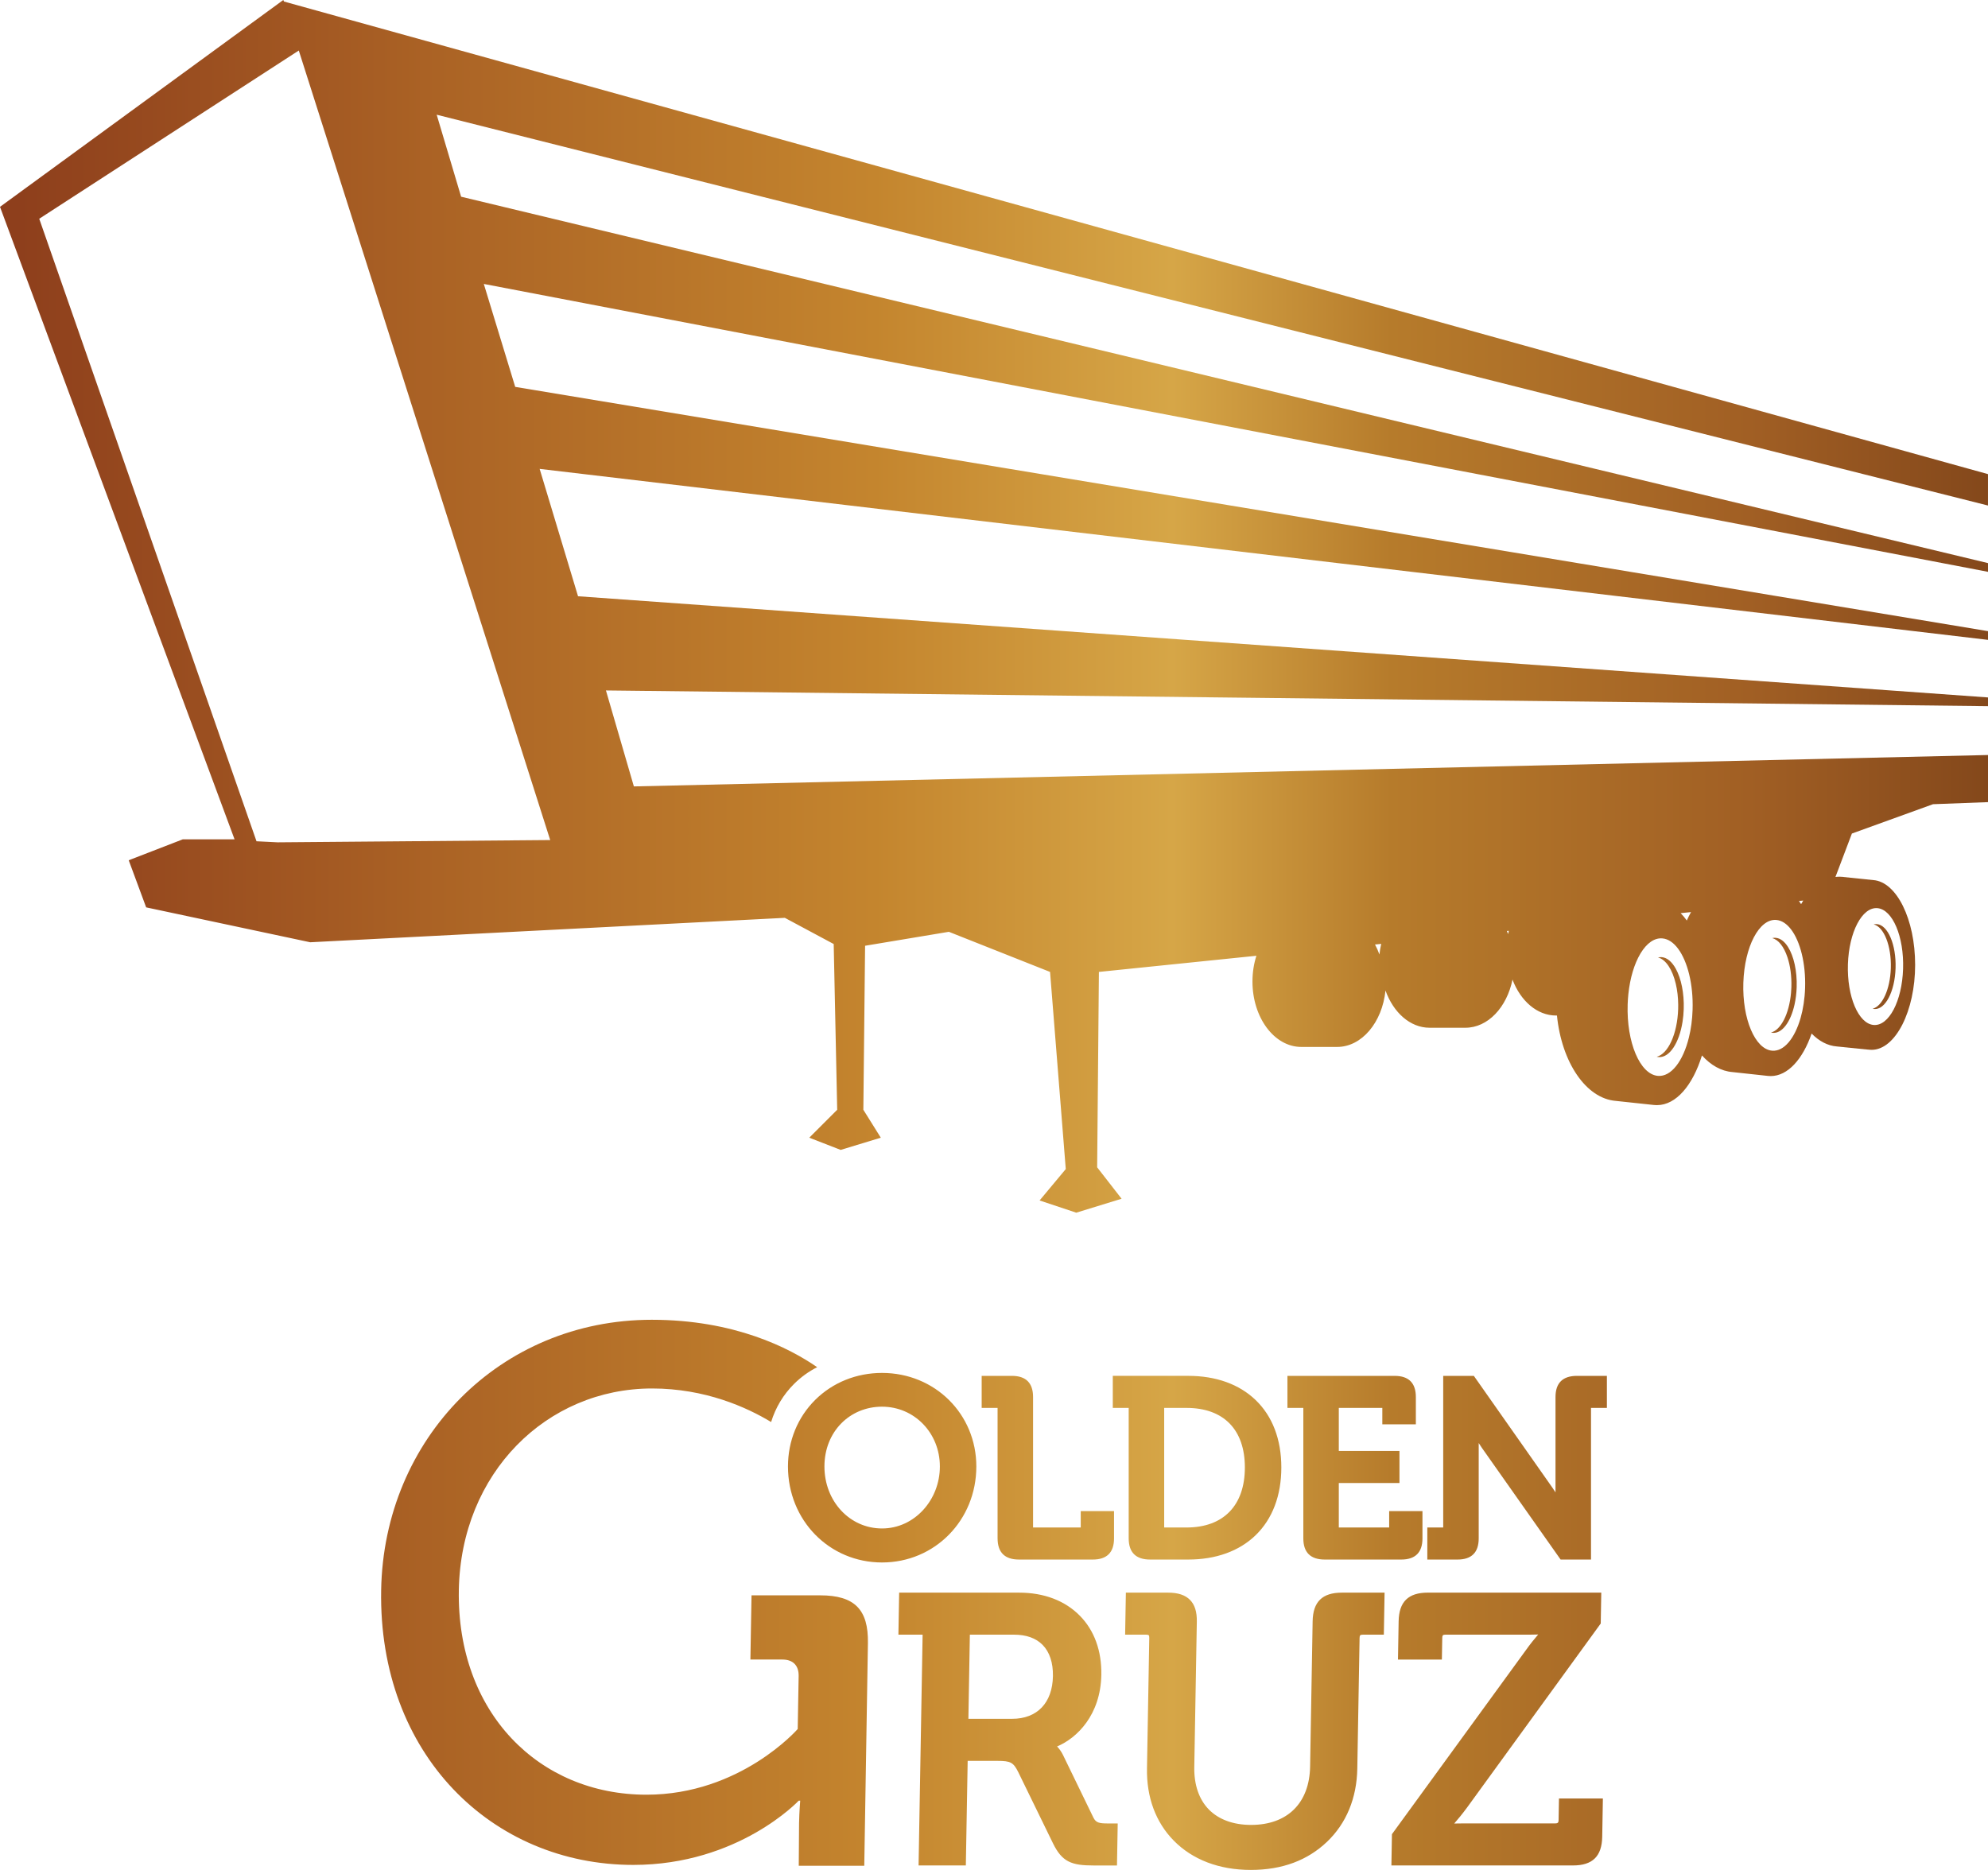 <?xml version="1.0" encoding="UTF-8"?>
<svg id="_Слой_1" data-name="Слой 1" xmlns="http://www.w3.org/2000/svg" xmlns:xlink="http://www.w3.org/1999/xlink" viewBox="0 0 1290.58 1214.13">
  <defs>
    <style>
      .cls-1 {
        fill: url(#_Безымянный_градиент_164);
      }
    </style>
    <linearGradient id="_Безымянный_градиент_164" data-name="Безымянный градиент 164" x1="0" y1="607.06" x2="1290.58" y2="607.06" gradientUnits="userSpaceOnUse">
      <stop offset=".01" stop-color="#8e3f1c"/>
      <stop offset=".22" stop-color="#ab6325"/>
      <stop offset=".44" stop-color="#c4852e"/>
      <stop offset=".59" stop-color="#d6a647"/>
      <stop offset=".7" stop-color="#b67b2b"/>
      <stop offset=".88" stop-color="#a15f24"/>
      <stop offset="1" stop-color="#84481b"/>
    </linearGradient>
  </defs>
  <path class="cls-1" d="M1227.49,628.68c.47-14.5-4.44-26.83-11.12-28.48,.67-.17,1.37-.24,2.07-.18,7.19,.6,12.62,13.43,12.13,28.66-.49,15.22-6.71,27.07-13.9,26.46-.34-.03-.67-.09-1-.18,6.27-1.57,11.38-12.56,11.82-26.28Zm-148.71-7.2c-.83-.07-1.64,0-2.44,.2,5.14,1.28,9.39,7.91,11.56,17.13,.97,4.09,1.52,8.68,1.56,13.55,.02,.94,0,1.89-.03,2.84-.52,16.17-6.54,29.1-13.92,30.95,.39,.1,.78,.17,1.18,.2,7.11,.6,13.42-9.15,15.59-22.92,.42-2.61,.68-5.38,.77-8.23,.34-10.44-1.69-19.92-5.13-26.17-2.45-4.47-5.61-7.26-9.14-7.56Zm74.01-12.57c-.78-.06-1.56,0-2.32,.2,4.13,1.02,7.64,5.66,9.88,12.35,1.83,5.44,2.81,12.24,2.58,19.53-.04,1.27-.12,2.52-.23,3.73-1.22,13.59-6.57,24.08-13.01,25.7,.37,.08,.74,.16,1.12,.2,6.14,.51,11.65-7.09,14.16-18.31,.77-3.47,1.27-7.29,1.4-11.31,.34-10.62-1.89-20.19-5.57-26.06-2.21-3.56-4.97-5.76-8-6.01Zm137.78-280.68C954.88,243.65,619.18,159.06,283.49,74.48c5.29,17.75,10.57,35.5,15.86,53.24,330.41,79.3,660.82,158.6,991.23,237.9v5.66c-325.5-62.31-651-124.61-976.5-186.92,6.8,22.28,13.59,44.56,20.39,66.84,318.7,52.87,637.41,105.73,956.11,158.6v5.66c-313.42-37.01-626.84-74.01-940.25-111.02,8.31,27.57,16.61,55.13,24.92,82.7,305.11,21.9,610.22,43.8,915.33,65.7v5.66c-299.07-3.4-598.14-6.8-897.21-10.2,6.04,20.77,12.08,41.54,18.13,62.31,293.03-6.8,586.05-13.59,879.08-20.39v30.59c-11.9,.45-23.8,.9-35.7,1.35-17.55,6.34-35.11,12.69-52.66,19.05-3.56,9.4-7.12,18.8-10.68,28.2,.89-.11,1.79-.17,2.7-.17,.62,0,1.24,.03,1.85,.09,.06,0,.12,.02,.18,.02,.06,0,.11,.02,.17,.02,.06,0,.12,0,.18,.02,.06,0,.12,0,.18,.02,.06,0,.11,0,.17,.02,.06,0,.12,0,.18,.02,.06,0,.12,0,.18,.02,.06,0,.11,0,.17,.02,.06,0,.12,0,.18,.02,.06,0,.12,0,.18,0,.06,0,.12,.02,.18,.02,.05,0,.11,.02,.17,.02,.06,0,.12,.02,.18,.02,.06,0,.12,0,.17,.02,.06,0,.12,0,.18,.02,.06,0,.12,0,.18,.02,.06,0,.12,0,.18,.02,.05,0,.11,0,.17,.02,.06,0,.12,0,.18,.02,.06,0,.12,0,.18,.02,.06,0,.11,0,.17,0,.06,0,.12,.02,.18,.02,.06,0,.12,.02,.18,.02,.06,0,.11,.02,.17,.02,.06,0,.12,0,.18,.02,.06,0,.12,0,.18,.02,.06,0,.12,0,.17,.02,.06,0,.12,0,.18,.02,.06,0,.12,0,.18,.02,.06,0,.12,0,.18,.02,.05,0,.11,0,.17,.02,.06,0,.12,0,.18,0,.06,0,.12,.02,.17,.02,.06,0,.12,.02,.18,.02,.06,0,.12,.02,.18,.02,.06,0,.12,0,.18,.02,.06,0,.11,0,.17,.02,.06,0,.12,0,.18,.02,.06,0,.12,0,.18,.02,.06,0,.11,0,.17,.02,.06,0,.12,0,.18,.02,.06,0,.12,0,.18,.02,.06,0,.11,0,.17,0,.06,0,.12,.02,.18,.02,.06,0,.12,.02,.18,.02,.06,0,.12,.02,.17,.02,.06,0,.12,0,.18,.02s.12,0,.18,.02c.06,0,.12,0,.18,.02,.05,0,.11,0,.17,.02,.06,0,.12,0,.18,.02,.06,0,.12,0,.17,.02,.06,0,.12,0,.18,.02,.06,0,.12,0,.18,0,.06,0,.12,.02,.18,.02,.05,0,.11,.02,.17,.02,.06,0,.12,0,.18,.02,.06,0,.12,0,.18,.02,.06,0,.11,0,.17,.02,.06,0,.12,0,.18,.02,.06,0,.12,0,.18,.02,.06,0,.11,0,.17,.02,.06,0,.12,0,.18,.02,.06,0,.12,0,.18,.02,.06,0,.12,0,.17,0,.06,0,.12,.02,.18,.02,.06,0,.12,.02,.18,.02,.06,0,.12,0,.17,.02,.06,0,.12,0,.18,.02,.06,0,.12,0,.18,.02,.06,0,.12,0,.18,.02,.05,0,.11,0,.17,.02,.06,0,.12,0,.18,.02,.06,0,.12,0,.18,.02,.06,0,.11,0,.17,0,.06,0,.12,.02,.18,.02,.06,0,.12,.02,.18,.02,.06,0,.11,.02,.17,.02,.06,0,.12,0,.18,.02,.06,0,.12,0,.18,.02,.06,0,.11,0,.17,.02,.06,0,.12,0,.18,.02,.06,0,.12,0,.18,.02,.06,0,.12,0,.17,.02,.06,0,.12,0,.18,.02,.06,0,.12,0,.18,0,.06,0,.12,.02,.17,.02,.06,0,.12,.02,.18,.02,.06,0,.12,.02,.18,.02,.06,0,.12,0,.18,.02,.05,0,.11,0,.17,.02,.06,0,.12,0,.18,.02,.06,0,.12,0,.18,.02,.05,0,.11,0,.17,.02,.06,0,.12,0,.18,.02,.06,0,.12,0,.18,.02,.06,0,.11,0,.17,0,.06,0,.12,.02,.18,.02,.06,0,.12,.02,.18,.02,.06,0,.12,0,.17,.02,.06,0,.12,0,.18,.02,.06,0,.12,0,.18,.02,.06,0,.12,0,.17,.02,.06,0,.12,0,.18,.02,.06,0,.12,0,.18,.02,.06,0,.12,0,.17,.02,.06,0,.12,0,.18,.02,.06,0,.12,0,.18,0,.06,0,.12,.02,.18,.02,.05,0,.11,.02,.17,.02,.06,0,.12,0,.18,.02,.06,0,.12,0,.18,.02,.05,0,.11,0,.17,.02,.06,0,.12,0,.18,.02,15.07,1.21,27.09,25.41,27.09,55.08s-12.66,55.14-28.27,55.14c-.58,0-1.15-.03-1.71-.1h-.03c-.05,0-.1,0-.15-.02-.06,0-.12,0-.18-.02-.07,0-.13,0-.19-.02-.06,0-.12,0-.18,0-.06,0-.12-.02-.19-.02-.06,0-.12-.02-.18-.02-.06,0-.12,0-.18-.02-.06,0-.12,0-.18-.02-.07,0-.13,0-.19-.02-.06,0-.12,0-.18-.02-.06,0-.12,0-.19-.02-.06,0-.12,0-.18-.02-.06,0-.12,0-.18-.02-.06,0-.12,0-.19-.02-.06,0-.12,0-.18,0-.06,0-.12-.02-.18-.02-.06,0-.12-.02-.19-.02-.06,0-.12,0-.18-.02-.06,0-.12,0-.18-.02-.06,0-.12,0-.19-.02-.06,0-.12,0-.18-.02-.06,0-.12,0-.18-.02-.06,0-.12,0-.19-.02-.06,0-.12,0-.18-.02-.06,0-.12,0-.18-.02-.06,0-.13,0-.19,0-.06,0-.12-.02-.18-.02-.06,0-.12-.02-.18-.02-.06,0-.13-.02-.19-.02-.06,0-.12,0-.18-.02-.06,0-.12,0-.18-.02-.06,0-.13,0-.19-.02-.06,0-.12,0-.18-.02-.06,0-.12,0-.18-.02-.06,0-.13,0-.19-.02-.06,0-.12,0-.18-.02-.06,0-.12,0-.18-.02-.06,0-.13,0-.19,0-.06,0-.12-.02-.18-.02-.06,0-.12-.02-.18-.02-.07,0-.13,0-.19-.02-.06,0-.12,0-.18-.02-.06,0-.12,0-.18-.02-.07,0-.13,0-.19-.02-.06,0-.12,0-.18-.02-.06,0-.12,0-.18-.02-.07,0-.13,0-.19-.02-.06,0-.12,0-.18-.02-.06,0-.12,0-.19,0-.06,0-.12-.02-.18-.02-.06,0-.12-.02-.18-.02-.06,0-.12-.02-.18-.02-.07,0-.13,0-.19-.02-.06,0-.12,0-.18-.02-.06,0-.12,0-.19-.02-.06,0-.12,0-.18-.02-.06,0-.12,0-.18-.02-.06,0-.12,0-.18-.02-.07,0-.13,0-.19-.02-.06,0-.12,0-.18-.02-.06,0-.12,0-.19,0-.06,0-.12-.02-.18-.02-.06,0-.12-.02-.18-.02-.06,0-.12,0-.19-.02-.06,0-.12,0-.18-.02-.06,0-.12,0-.18-.02-.06,0-.13,0-.19-.02-.06,0-.12,0-.18-.02-.06,0-.12,0-.18-.02-.06,0-.13,0-.19-.02-.06,0-.12,0-.18-.02-.06,0-.12,0-.18,0-.06,0-.13-.02-.19-.02-.06,0-.12-.02-.18-.02-.06,0-.12-.02-.18-.02-.06,0-.13,0-.19-.02-.06,0-.12,0-.18-.02-.06,0-.12,0-.18-.02-.06,0-.13,0-.19-.02-.06,0-.12,0-.18-.02-.06,0-.12,0-.18-.02-.06,0-.13,0-.19-.02-.06,0-.12,0-.18,0-.06,0-.12-.02-.18-.02-.07,0-.13-.02-.19-.02-.06,0-.12-.02-.18-.02-.06,0-.12-.02-.18-.02-.07,0-.13,0-.19-.02-.06,0-.12,0-.18-.02-.06,0-.12,0-.18-.02-.07,0-.13,0-.19-.02-.06,0-.12,0-.18-.02-.06,0-.12,0-.18-.02-.07,0-.13,0-.19-.02-.06,0-.12,0-.18,0-.06,0-.12-.02-.19-.02-.06,0-.12-.02-.18-.02-.06,0-.12-.02-.18-.02-.06,0-.12,0-.18-.02-.07,0-.13,0-.19-.02-.06,0-.12,0-.18-.02-.06,0-.12,0-.18-.02-.07,0-.13,0-.19-.02-.06,0-.12,0-.18-.02-.06,0-.12,0-.19-.02-.06,0-.12,0-.18,0-.06,0-.12-.02-.18-.02-.06,0-.12-.02-.19-.02-.06,0-.12-.02-.18-.02-.06,0-.12-.02-.18-.02-.06,0-.12,0-.19-.02-.06,0-.12,0-.18-.02-.06,0-.12,0-.18-.02-.06,0-.12,0-.19-.02-6.01-.47-11.6-3.48-16.37-8.38-5.73,16.65-15.49,27.61-26.55,27.61-.55,0-1.1-.03-1.64-.09-.04,0-.08,0-.1,0-.07,0-.14,0-.2-.02-.07,0-.14,0-.2-.02-.07,0-.14,0-.2-.02-.07,0-.14-.02-.2-.02-.07,0-.14-.02-.2-.03-.07,0-.14,0-.21-.02-.07,0-.14,0-.2-.02-.07,0-.14,0-.2-.02-.07,0-.14,0-.2-.02-.07,0-.14-.02-.2-.02-.07,0-.14-.02-.2-.03-.07,0-.14,0-.2-.02-.07,0-.14,0-.2-.02-.08,0-.14,0-.21-.02s-.14,0-.2-.02c-.07,0-.14-.02-.2-.02-.07,0-.14-.02-.2-.03-.07,0-.14,0-.2-.02-.07,0-.14,0-.2-.02-.07,0-.14,0-.2-.02-.08,0-.14,0-.21-.02-.07,0-.14-.02-.2-.02-.07,0-.14-.02-.2-.03-.07,0-.14,0-.2-.02-.07,0-.14,0-.2-.02-.07,0-.14,0-.2-.02-.07,0-.14,0-.21-.02-.07,0-.14-.02-.2-.02-.07,0-.14-.02-.2-.03-.07,0-.14,0-.2-.02-.07,0-.14,0-.2-.02-.07,0-.14,0-.2-.02-.07,0-.14,0-.2-.02-.07,0-.14-.02-.2-.02-.08,0-.14-.02-.21-.03-.07,0-.14,0-.2-.02-.07,0-.14,0-.2-.02s-.14,0-.2-.02c-.07,0-.14,0-.2-.02-.07,0-.14-.02-.2-.02-.07,0-.14-.02-.21-.03-.07,0-.14,0-.2-.02-.07,0-.14,0-.2-.02-.07,0-.14,0-.2-.02-.07,0-.14,0-.2-.02-.07,0-.14-.02-.2-.02-.07,0-.14-.02-.2-.03-.07,0-.14,0-.21-.02-.07,0-.14,0-.2-.02-.07,0-.14,0-.2-.02-.07,0-.14,0-.2-.02-.07,0-.14-.02-.2-.02-.07,0-.14-.02-.2-.03-.07,0-.14,0-.2-.02-.07,0-.14,0-.2-.02-.08,0-.14,0-.21-.02-.07,0-.14,0-.2-.02-.07,0-.14-.02-.2-.02-.07,0-.14-.02-.2-.02-.07,0-.14-.02-.2-.03-.07,0-.14,0-.2-.02-.07,0-.14,0-.21-.02-.07,0-.14,0-.2-.02-.07,0-.14-.02-.2-.02-.07,0-.14-.02-.2-.02-.07,0-.14-.02-.2-.03-.07,0-.14,0-.2-.02-.07,0-.14,0-.2-.02-.07,0-.14,0-.2-.02-.08,0-.14-.02-.21-.02-.07,0-.14-.02-.2-.02-.07,0-.14-.02-.2-.03-.07,0-.14,0-.2-.02-.07,0-.14,0-.2-.02-.07,0-.14,0-.2-.02-.07,0-.14-.02-.2-.02-.08,0-.14-.02-.21-.02-.07,0-.14-.02-.2-.03-.07,0-.14,0-.2-.02-.07,0-.14,0-.2-.02-.07,0-.14,0-.2-.02-.07,0-.14-.02-.2-.02-.07,0-.14-.02-.21-.02-.07,0-.14-.02-.2-.03-.07,0-.14,0-.2-.02-.07,0-.14,0-.2-.02-.07,0-.14,0-.2-.02-.07,0-.14,0-.2-.02-.07,0-.14-.02-.2-.02-.07,0-.14-.02-.2-.03-.08,0-.14,0-.21-.02-.07,0-.14,0-.2-.02-.07,0-.14,0-.2-.02-.07,0-.14,0-.2-.02-.07,0-.14-.02-.2-.02-.07,0-.14-.02-.2-.03-.07,0-.14,0-.21-.02-.07,0-.14,0-.2-.02-.07,0-.14,0-.2-.02-.07,0-.14,0-.2-.02-.07,0-.14-.02-.2-.02-.07,0-.14-.02-.2-.03-.07,0-.14,0-.2-.02-.07,0-.14,0-.21-.02-.07,0-.14,0-.2-.02-.07,0-.14,0-.2-.02-.07,0-.14-.02-.2-.02-.07,0-.14-.02-.2-.03-.07,0-.14,0-.2-.02-.07,0-.14,0-.2-.02-.07,0-.14,0-.2-.02-.08,0-.14,0-.21-.02-.07,0-.14-.02-.2-.02-.07,0-.14-.02-.2-.02-.07,0-.14-.02-.2-.03-7.32-.58-14.09-4.48-19.78-10.8-5.94,19.33-16.78,32.27-29.18,32.27-.37,0-.75,0-1.11-.04-.03,0-.06,0-.09,0-.25,0-.49-.03-.74-.06-.04,0-.08,0-.12,0-.07,0-.14,0-.22-.02-.07,0-.14-.02-.21-.02-.08,0-.14-.02-.22-.03-.07,0-.14,0-.21-.02-.08,0-.15,0-.22-.02-.08,0-.14-.02-.22-.03-.07,0-.14,0-.21-.02-.08,0-.15,0-.22-.02-.08,0-.14-.02-.22-.02-.07,0-.14-.02-.21-.03-.08,0-.14,0-.22-.02-.08,0-.14-.02-.22-.02-.07,0-.14-.02-.21-.03-.08,0-.14,0-.22-.02-.08,0-.14,0-.22-.02-.07,0-.14-.02-.21-.03-.08,0-.14,0-.22-.02-.07,0-.14,0-.22-.02-.07,0-.14-.02-.21-.02-.08,0-.14-.02-.22-.03-.07,0-.14,0-.21-.02-.08,0-.15-.02-.22-.02-.08,0-.14-.02-.22-.03-.07,0-.14,0-.22-.02-.07,0-.14,0-.21-.02-.08,0-.14-.02-.22-.03-.07,0-.14,0-.21-.02-.08,0-.15,0-.22-.02-.08,0-.14-.02-.22-.02-.07,0-.14-.02-.21-.03-.08,0-.14,0-.22-.02-.08,0-.14-.02-.22-.02-.07,0-.14-.02-.21-.03-.08,0-.14,0-.22-.02-.08,0-.14,0-.22-.02-.07,0-.14-.02-.21-.03-.08,0-.14,0-.22-.02-.08,0-.14,0-.22-.02-.07,0-.14-.02-.21-.02-.08,0-.14-.02-.22-.03-.07,0-.14,0-.22-.02-.07,0-.14-.02-.21-.02-.08,0-.14-.02-.22-.03-.07,0-.14,0-.21-.02-.08,0-.15,0-.22-.02-.08,0-.14-.02-.22-.03-.07,0-.14,0-.22-.02-.07,0-.14,0-.21-.02-.08,0-.14-.02-.22-.02-.07,0-.14-.02-.21-.03-.08,0-.15,0-.22-.02-.08,0-.14-.02-.22-.02-.07,0-.14-.02-.21-.03-.08,0-.14,0-.22-.02-.08,0-.14,0-.22-.02-.07,0-.14-.02-.21-.03-.08,0-.14,0-.22-.02-.08,0-.14,0-.22-.02-.07,0-.14-.02-.21-.02-.08,0-.14-.02-.22-.03-.08,0-.14,0-.22-.02-.07,0-.14-.02-.21-.02-.08,0-.14-.02-.22-.03-.07,0-.14,0-.22-.02-.07,0-.14,0-.21-.02-.08,0-.14-.02-.22-.03-.07,0-.14,0-.22-.02-.07,0-.14,0-.21-.02-.08,0-.14-.02-.22-.02-.07,0-.14-.02-.21-.03-.08,0-.15,0-.22-.02-.08,0-.14-.02-.22-.02-.07,0-.14-.02-.21-.03-.08,0-.15,0-.22-.02-.08,0-.14,0-.22-.02-.07,0-.14-.02-.21-.03-.08,0-.14,0-.22-.02-.08,0-.14,0-.22-.02-.07,0-.14-.02-.21-.02-.08,0-.14-.02-.22-.03-.08,0-.14,0-.22-.02-.07,0-.14-.02-.21-.02-.08,0-.14-.02-.22-.03-.08,0-.14,0-.22-.02-.07,0-.14,0-.21-.02-.08,0-.14-.02-.22-.03-.07,0-.14,0-.22-.02-.07,0-.14,0-.21-.02-.08,0-.14-.02-.22-.02-.07,0-.14-.02-.22-.03-.07,0-.14,0-.21-.02-.08,0-.14-.02-.22-.02-.07,0-.14-.02-.21-.03-.08,0-.15,0-.22-.02-.08,0-.14,0-.22-.02-.07,0-.14-.02-.22-.03-.07,0-.14,0-.21-.02-.08,0-.14,0-.22-.02-.07,0-.14-.02-.21-.02-.08,0-.14-.02-.22-.03-.08,0-.14,0-.22-.02-.07,0-.14-.02-.21-.02-.08,0-.14-.02-.22-.03-.08,0-.14,0-.22-.02-.07,0-.14,0-.21-.02-.08,0-.14-.02-.22-.02-.08,0-.14-.02-.22-.03-.07,0-.14,0-.21-.02-.08,0-.14-.02-.22-.02-.08,0-.14-.02-.22-.03-.07,0-.14,0-.21-.02-.08,0-.14-.02-.22-.02-.07,0-.14-.02-.22-.03-.07,0-.14,0-.21-.02-19.36-1.52-35.18-24.99-38.24-55.43h-.54c-12.38,0-23.09-9.5-28.32-23.34-3.67,18.02-15.98,31.27-30.59,31.27-.04,0-.08,0-.12,0s-.08,0-.12,0-.08,0-.12,0-.08,0-.12,0-.08,0-.12,0-.08,0-.12,0-.08,0-.12,0-.08,0-.12,0-.08,0-.12,0-.08,0-.12,0-.08,0-.12,0-.08,0-.12,0-.08,0-.12,0-.08,0-.12,0-.08,0-.12,0-.08,0-.12,0-.08,0-.12,0-.08,0-.12,0-.08,0-.12,0-.08,0-.12,0-.08,0-.12,0-.08,0-.12,0-.08,0-.12,0-.08,0-.12,0-.08,0-.12,0-.08,0-.12,0-.08,0-.12,0-.08,0-.12,0-.08,0-.12,0-.08,0-.12,0-.08,0-.12,0-.08,0-.12,0-.08,0-.12,0-.08,0-.12,0-.08,0-.12,0-.08,0-.12,0-.08,0-.12,0-.08,0-.12,0-.08,0-.12,0-.08,0-.12,0-.08,0-.12,0-.08,0-.12,0-.08,0-.12,0-.08,0-.12,0-.08,0-.12,0-.08,0-.12,0-.08,0-.12,0-.08,0-.12,0-.08,0-.12,0-.08,0-.12,0-.08,0-.12,0-.08,0-.12,0-.08,0-.12,0-.08,0-.12,0-.08,0-.12,0-.08,0-.12,0-.08,0-.12,0-.08,0-.12,0-.08,0-.12,0-.08,0-.12,0-.08,0-.12,0-.08,0-.12,0-.08,0-.12,0-.08,0-.12,0-.08,0-.12,0-.08,0-.12,0-.08,0-.12,0-.08,0-.12,0-.08,0-.12,0-.08,0-.12,0-.08,0-.12,0-.08,0-.12,0-.08,0-.12,0-.08,0-.12,0-.08,0-.12,0-.08,0-.12,0-.08,0-.12,0-.08,0-.12,0-.08,0-.12,0-.08,0-.12,0-.08,0-.12,0-.08,0-.12,0-.08,0-.12,0-.08,0-.12,0-.08,0-.12,0-.08,0-.12,0-.08,0-.12,0-.08,0-.12,0-.08,0-.12,0-.08,0-.12,0-.08,0-.12,0-.08,0-.12,0-.08,0-.12,0-.08,0-.12,0-.08,0-.12,0-.08,0-.12,0-.08,0-.12,0-.08,0-.12,0-.08,0-.12,0-.08,0-.12,0-.08,0-.12,0-.08,0-.12,0-.08,0-.12,0-.08,0-.12,0-.08,0-.12,0-.08,0-.12,0-.08,0-.12,0-.08,0-.12,0-.08,0-.12,0-.08,0-.12,0-.08,0-.12,0-.08,0-.12,0-.08,0-.12,0-.08,0-.12,0-.08,0-.12,0-.08,0-.12,0-.08,0-.12,0-.08,0-.12,0-.08,0-.12,0-.08,0-.12,0-.08,0-.12,0-.08,0-.12,0-.08,0-.12,0-.08,0-.12,0-.08,0-.12,0-.08,0-.12,0-.08,0-.12,0-.08,0-.12,0-.08,0-.12,0-.08,0-.12,0-.08,0-.12,0-.08,0-.12,0-.08,0-.12,0-.08,0-.12,0-.08,0-.12,0-.08,0-.12,0-.08,0-.12,0-.08,0-.12,0-.08,0-.12,0-.08,0-.12,0-.08,0-.12,0-.08,0-.12,0-.08,0-.12,0-.08,0-.12,0-.08,0-.12,0-.08,0-.12,0-.08,0-.12,0-.08,0-.12,0-.08,0-.12,0-.08,0-.12,0-.08,0-.12,0-.08,0-.12,0-.08,0-.12,0-.08,0-.12,0-.08,0-.12,0-.08,0-.12,0-.08,0-.12,0-.08,0-.12,0-.08,0-.12,0-.08,0-.12,0-.08,0-.12,0-.08,0-.12,0-.08,0-.12,0-.08,0-.12,0-.08,0-.12,0-.08,0-.12,0-.08,0-.12,0-.08,0-.12,0-.08,0-.12,0-.08,0-.12,0-.08,0-.12,0-.08,0-.12,0-.08,0-.12,0-.08,0-.12,0-.08,0-.12,0-.08,0-.12,0-.08,0-.12,0-.08,0-.12,0-.08,0-.12,0-.08,0-.12,0-.08,0-.12,0-.08,0-.12,0-.08,0-.12,0-.08,0-.12,0-.08,0-.12,0-.08,0-.12,0-.08,0-.12,0-.08,0-.12,0-.08,0-.12,0-.08,0-.12,0-.08,0-.12,0-.08,0-.12,0c-12.62,0-23.52-9.88-28.63-24.17-2.13,20.69-15.38,36.63-31.41,36.63-.04,0-.08,0-.12,0s-.08,0-.12,0-.08,0-.12,0-.08,0-.12,0-.08,0-.12,0-.08,0-.12,0-.08,0-.12,0-.08,0-.12,0-.08,0-.12,0-.08,0-.12,0-.08,0-.12,0-.08,0-.12,0-.08,0-.12,0-.08,0-.12,0-.08,0-.12,0-.08,0-.12,0-.08,0-.12,0-.08,0-.12,0-.08,0-.12,0-.08,0-.12,0-.08,0-.12,0-.08,0-.12,0-.08,0-.12,0-.08,0-.12,0-.08,0-.12,0-.08,0-.12,0-.08,0-.12,0-.08,0-.12,0-.08,0-.12,0-.08,0-.12,0-.08,0-.12,0-.08,0-.12,0-.08,0-.12,0-.08,0-.12,0-.08,0-.12,0-.08,0-.12,0-.08,0-.12,0-.08,0-.12,0-.08,0-.12,0-.08,0-.12,0-.08,0-.12,0-.08,0-.12,0-.08,0-.12,0-.08,0-.12,0-.08,0-.12,0-.08,0-.12,0-.08,0-.12,0-.08,0-.12,0-.08,0-.12,0-.08,0-.12,0-.08,0-.12,0-.08,0-.12,0-.08,0-.12,0-.08,0-.12,0-.08,0-.12,0-.08,0-.12,0-.08,0-.12,0-.08,0-.12,0-.08,0-.12,0-.08,0-.12,0-.08,0-.12,0-.08,0-.12,0-.08,0-.12,0-.08,0-.12,0-.08,0-.12,0-.08,0-.12,0-.08,0-.12,0-.08,0-.12,0-.08,0-.12,0-.08,0-.12,0-.08,0-.12,0-.08,0-.12,0-.08,0-.12,0-.08,0-.12,0-.08,0-.12,0-.08,0-.12,0-.08,0-.12,0-.08,0-.12,0-.08,0-.12,0-.08,0-.12,0-.08,0-.12,0-.08,0-.12,0-.08,0-.12,0-.08,0-.12,0-.08,0-.12,0-.08,0-.12,0-.08,0-.12,0-.08,0-.12,0-.08,0-.12,0-.08,0-.12,0-.08,0-.12,0-.08,0-.12,0-.08,0-.12,0-.08,0-.12,0-.08,0-.12,0-.08,0-.12,0-.08,0-.12,0-.08,0-.12,0-.08,0-.12,0-.08,0-.12,0-.08,0-.12,0-.08,0-.12,0-.08,0-.12,0-.08,0-.12,0-.08,0-.12,0-.08,0-.12,0-.08,0-.12,0-.08,0-.12,0-.08,0-.12,0-.08,0-.12,0-.08,0-.12,0-.08,0-.12,0-.08,0-.12,0-.08,0-.12,0-.08,0-.12,0-.08,0-.12,0-.08,0-.12,0-.08,0-.12,0-.08,0-.12,0-.08,0-.12,0-.08,0-.12,0-.08,0-.12,0-.08,0-.12,0-.08,0-.12,0-.08,0-.12,0-.08,0-.12,0-.08,0-.12,0-.08,0-.12,0-.08,0-.12,0-.08,0-.12,0-.08,0-.12,0-.08,0-.12,0-.08,0-.12,0-.08,0-.12,0-.08,0-.12,0-.08,0-.12,0-.08,0-.12,0-.08,0-.12,0-.08,0-.12,0-.08,0-.12,0-.08,0-.12,0-.08,0-.12,0-.08,0-.12,0-.08,0-.12,0-.08,0-.12,0-.08,0-.12,0-.08,0-.12,0-.08,0-.12,0-.08,0-.12,0-.08,0-.12,0-.08,0-.12,0-.08,0-.12,0-.08,0-.12,0-.08,0-.12,0-.08,0-.12,0-.08,0-.12,0-.08,0-.12,0-.08,0-.12,0-.08,0-.12,0-.08,0-.12,0-.08,0-.12,0-.08,0-.12,0-.08,0-.12,0-.08,0-.12,0-.08,0-.12,0-.08,0-.12,0-.08,0-.12,0-.08,0-.12,0-.08,0-.12,0-.08,0-.12,0-.08,0-.12,0-.08,0-.12,0-.08,0-.12,0-.08,0-.12,0-.08,0-.12,0-.08,0-.12,0-.08,0-.12,0-.08,0-.12,0-.08,0-.12,0-.08,0-.12,0-.08,0-.12,0-.08,0-.12,0-.08,0-.12,0-.08,0-.12,0-.08,0-.12,0-.08,0-.12,0-.08,0-.12,0-.08,0-.12,0-.08,0-.12,0-.08,0-.12,0-.08,0-.12,0-.08,0-.12,0c-17.52,0-31.72-19.02-31.72-42.48,0-5.94,.91-11.59,2.56-16.72-34.08,3.5-68.16,7-102.25,10.49-.37,42.29-.76,84.59-1.13,126.88,5.28,6.8,10.57,13.59,15.86,20.39-9.82,3.02-19.63,6.04-29.45,9.06-7.93-2.65-15.86-5.28-23.79-7.93,5.67-6.8,11.33-13.59,17-20.39-3.4-42.68-6.8-85.34-10.2-128.01-21.9-8.68-43.8-17.37-65.7-26.05-18.13,3.02-36.25,6.04-54.38,9.06-.37,35.5-.75,70.99-1.13,106.49,3.78,6.04,7.55,12.08,11.33,18.13-8.68,2.64-17.37,5.28-26.05,7.93-6.8-2.65-13.59-5.29-20.39-7.93,6.04-6.05,12.08-12.09,18.13-18.13-.76-35.88-1.51-71.75-2.27-107.62-10.57-5.66-21.15-11.33-31.72-17-102.7,5.29-205.42,10.57-308.13,15.86-35.5-7.55-70.99-15.11-106.49-22.66-3.77-10.19-7.55-20.39-11.32-30.59,11.7-4.53,23.41-9.06,35.11-13.59h33.6L0,134.3,183.91,0c.15,.33,.31,.67,.46,1,368.73,102.28,737.47,204.56,1106.2,306.84v20.39Zm-74.25,337.27c9.89,.83,18.46-15.47,19.13-36.42,.68-20.94-6.8-38.59-16.68-39.43-9.89-.83-18.46,15.47-19.13,36.42-.67,20.94,6.8,38.59,16.68,39.43Zm-319.66-52.65c-1.34,.14-2.69,.28-4.03,.41,1.1,2.04,2.07,4.2,2.88,6.49,.24-2.37,.63-4.68,1.15-6.9Zm192.78,3.19c-2.97-4-6.47-6.43-10.28-6.75-5.23-.44-10.15,3.19-14.04,9.56h0c-.09,.15-.18,.3-.26,.44h0c-3.86,6.5-6.68,15.7-7.77,26.28h0c-.02,.15-.03,.3-.04,.44-.2,2.01-.33,4.05-.4,6.14-.8,24.65,8,45.43,19.64,46.41,8.61,.72,16.37-9.59,20.13-24.97,1.34-5.42,2.18-11.47,2.38-17.89,.54-16.59-3.27-31.43-9.37-39.66Zm73.36-12.49c-2.79-3.69-6.07-5.94-9.64-6.24-11.07-.94-20.65,17.32-21.41,40.76-.76,23.44,7.6,43.2,18.68,44.13,7.69,.65,14.66-7.97,18.47-21.16h0c1.66-5.79,2.71-12.45,2.94-19.6,.51-15.91-3.17-30.11-9.04-37.9Zm5.04-18.54c.48,.65,.96,1.33,1.42,2.03,.45-.79,.91-1.57,1.39-2.32-.94,.1-1.87,.2-2.81,.29Zm-76.78,7.89c1.39,1.42,2.72,3.02,3.99,4.78,.85-1.91,1.76-3.73,2.73-5.47-2.24,.23-4.48,.46-6.72,.69Zm-112.82,11.58h0c.28,.65,.54,1.31,.8,1.98,.14-.71,.3-1.41,.47-2.11-.42,.04-.84,.09-1.26,.13ZM193.97,32.8c-56.17,36.41-112.33,72.82-168.5,109.23,47.02,134.73,94.03,269.47,141.05,404.2,4.59,.23,9.19,.46,13.78,.69,58.96-.49,117.92-.98,176.88-1.48C302.78,374.56,248.37,203.68,193.97,32.8Zm453.65,966.06c0,9.12,4.68,13.74,13.9,13.74h47.95c9.12,0,13.74-4.62,13.74-13.74v-17.71h-21.61v10.64h-30.95v-84.71c0-9.12-4.62-13.74-13.74-13.74h-19.62v20.81h10.32v84.71Zm85.11,0c0,9.12,4.68,13.74,13.9,13.74h24.77c17.92,0,33.03-5.45,43.71-15.77,10.93-10.56,16.71-25.78,16.71-44.02s-5.78-33.31-16.72-43.81c-10.67-10.25-25.79-15.67-43.7-15.67h-48.99v20.81h10.32v84.71Zm37.56-84.71c24.06,0,37.86,14.09,37.86,38.66s-13.8,38.98-37.86,38.98h-14.52v-77.63h14.52Zm75.81,84.71c0,9.12,4.68,13.74,13.9,13.74h49.7c9.12,0,13.74-4.62,13.74-13.74v-17.71h-21.61v10.64h-32.7v-28.89h39.38v-20.81h-39.38v-27.93h28.25v10.64h21.77v-17.71c0-9.12-4.62-13.74-13.74-13.74h-69.63v20.81h10.32v84.71Zm177.61-105.52c-9.22,0-13.9,4.62-13.9,13.74v60.82c0,.35,0,.71,0,1.08-.7-1.09-1.4-2.15-2.08-3.14l-50.93-72.5h-19.89v98.45h-10.32v20.81h19.62c9.12,0,13.74-4.62,13.74-13.74v-60.82c0-.36,0-.73,0-1.1,.7,1.1,1.4,2.17,2.08,3.16l51.09,72.5h19.73v-98.45h10.32v-20.81h-19.46Zm-313.86,286.87l-19.85-40.89c-1.12-2.23-2.47-4-3.75-5.36,12.88-5.41,28.26-20.39,28.72-46.53,.27-15.53-4.54-28.78-13.91-38.32-9.66-9.83-23.3-15.02-39.46-15.02h-77.88l-.48,27.29h15.71l-2.62,149.85h30.68l1.19-67.91h19.28c8.63,0,10.41,.97,13.59,7.36l22.39,45.91c6,12.44,12.2,14.65,26.63,14.65h15.04l.48-27.29h-6.45c-5.65,0-7.68-.52-9.3-3.73Zm-80.23-118.83h28.71c7.96,0,14.2,2.24,18.55,6.67,4.52,4.6,6.82,11.59,6.67,20.23-.3,17.37-10.22,27.74-26.53,27.74h-28.35l.95-54.64Zm222.52-8.63l-1.64,94.26c-.41,23.73-14.74,37.89-38.31,37.89-11.5,0-20.97-3.46-27.4-9.99-6.4-6.52-9.68-16.04-9.48-27.54l1.65-94.5c.11-6.33-1.33-10.93-4.42-14.07-3.12-3.17-7.79-4.71-14.27-4.71h-27.37l-.48,27.29h13.7c.93,0,1.45,.19,1.63,.37,.18,.18,.36,.7,.34,1.64l-1.48,84.83c-.33,18.77,5.67,34.97,17.35,46.86,12.25,12.46,29.56,19.05,50.07,19.05s36.9-6.31,49.43-18.24c12.54-11.94,19.35-28.39,19.68-47.56l1.48-84.83c.03-1.72,.43-2.12,2.16-2.12h13.59l.48-27.29h-27.72c-12.73,0-18.77,5.93-18.99,18.66Zm159.68,129.06c-.03,1.6-.55,2.12-2.16,2.12h-60.18c-2.03,0-3.84,.03-5.42,.07,2.32-2.66,5.24-6.18,8.33-10.37l86.18-118.67,.6-.83,.35-20.05h-112.56c-12.73,0-18.77,5.93-18.99,18.66l-.43,24.82h28.5l.25-14.07c.03-1.72,.43-2.12,2.16-2.12h54.86c1.96,0,3.71-.04,5.26-.1-2.33,2.7-5.22,6.25-8.16,10.4l-86.18,118.43-.6,.83-.35,20.29h117.87c12.73,0,18.77-5.93,18.99-18.66l.43-24.82h-28.5l-.25,14.07Zm-479.34-145.97h-44.6l-.73,41.69h20.84c6.79,0,10.6,3.88,10.48,10.67l-.61,34.43s-37.11,42.66-98.19,42.66c-69.82,0-123.19-53.33-121.8-132.85,1.33-76.12,57.07-130.91,125.43-130.91,34.54,0,61.5,12.22,77.3,21.78,2.86-9.35,7.92-17.82,14.92-24.77,4.43-4.41,9.48-8.05,14.98-10.84-18.09-12.49-53.75-30.78-107.39-30.78-98.43,0-173.95,77.1-175.67,175.52-1.86,106.67,72.03,178.43,163.67,178.43,68.37,0,107.4-41.7,107.4-41.7h.97s-.61,7.28-.74,14.55c-.07,9.24-.13,18.47-.2,27.71h42.53c.79-48.19,1.58-96.37,2.37-144.56,.38-21.82-8.67-31.03-30.98-31.03Zm101.34-83.67c0-34.06-26.89-60.74-61.22-60.74-16.62,0-32.04,6.23-43.41,17.53-11.38,11.32-17.65,26.66-17.65,43.21,0,34.95,26.82,62.33,61.06,62.33s61.22-27.38,61.22-62.33Zm-61.22,40.25c-20.97,0-37.39-17.68-37.39-40.25s16.42-38.82,37.39-38.82,37.55,17.05,37.55,38.82-16.49,40.25-37.55,40.25Z"/>
</svg>